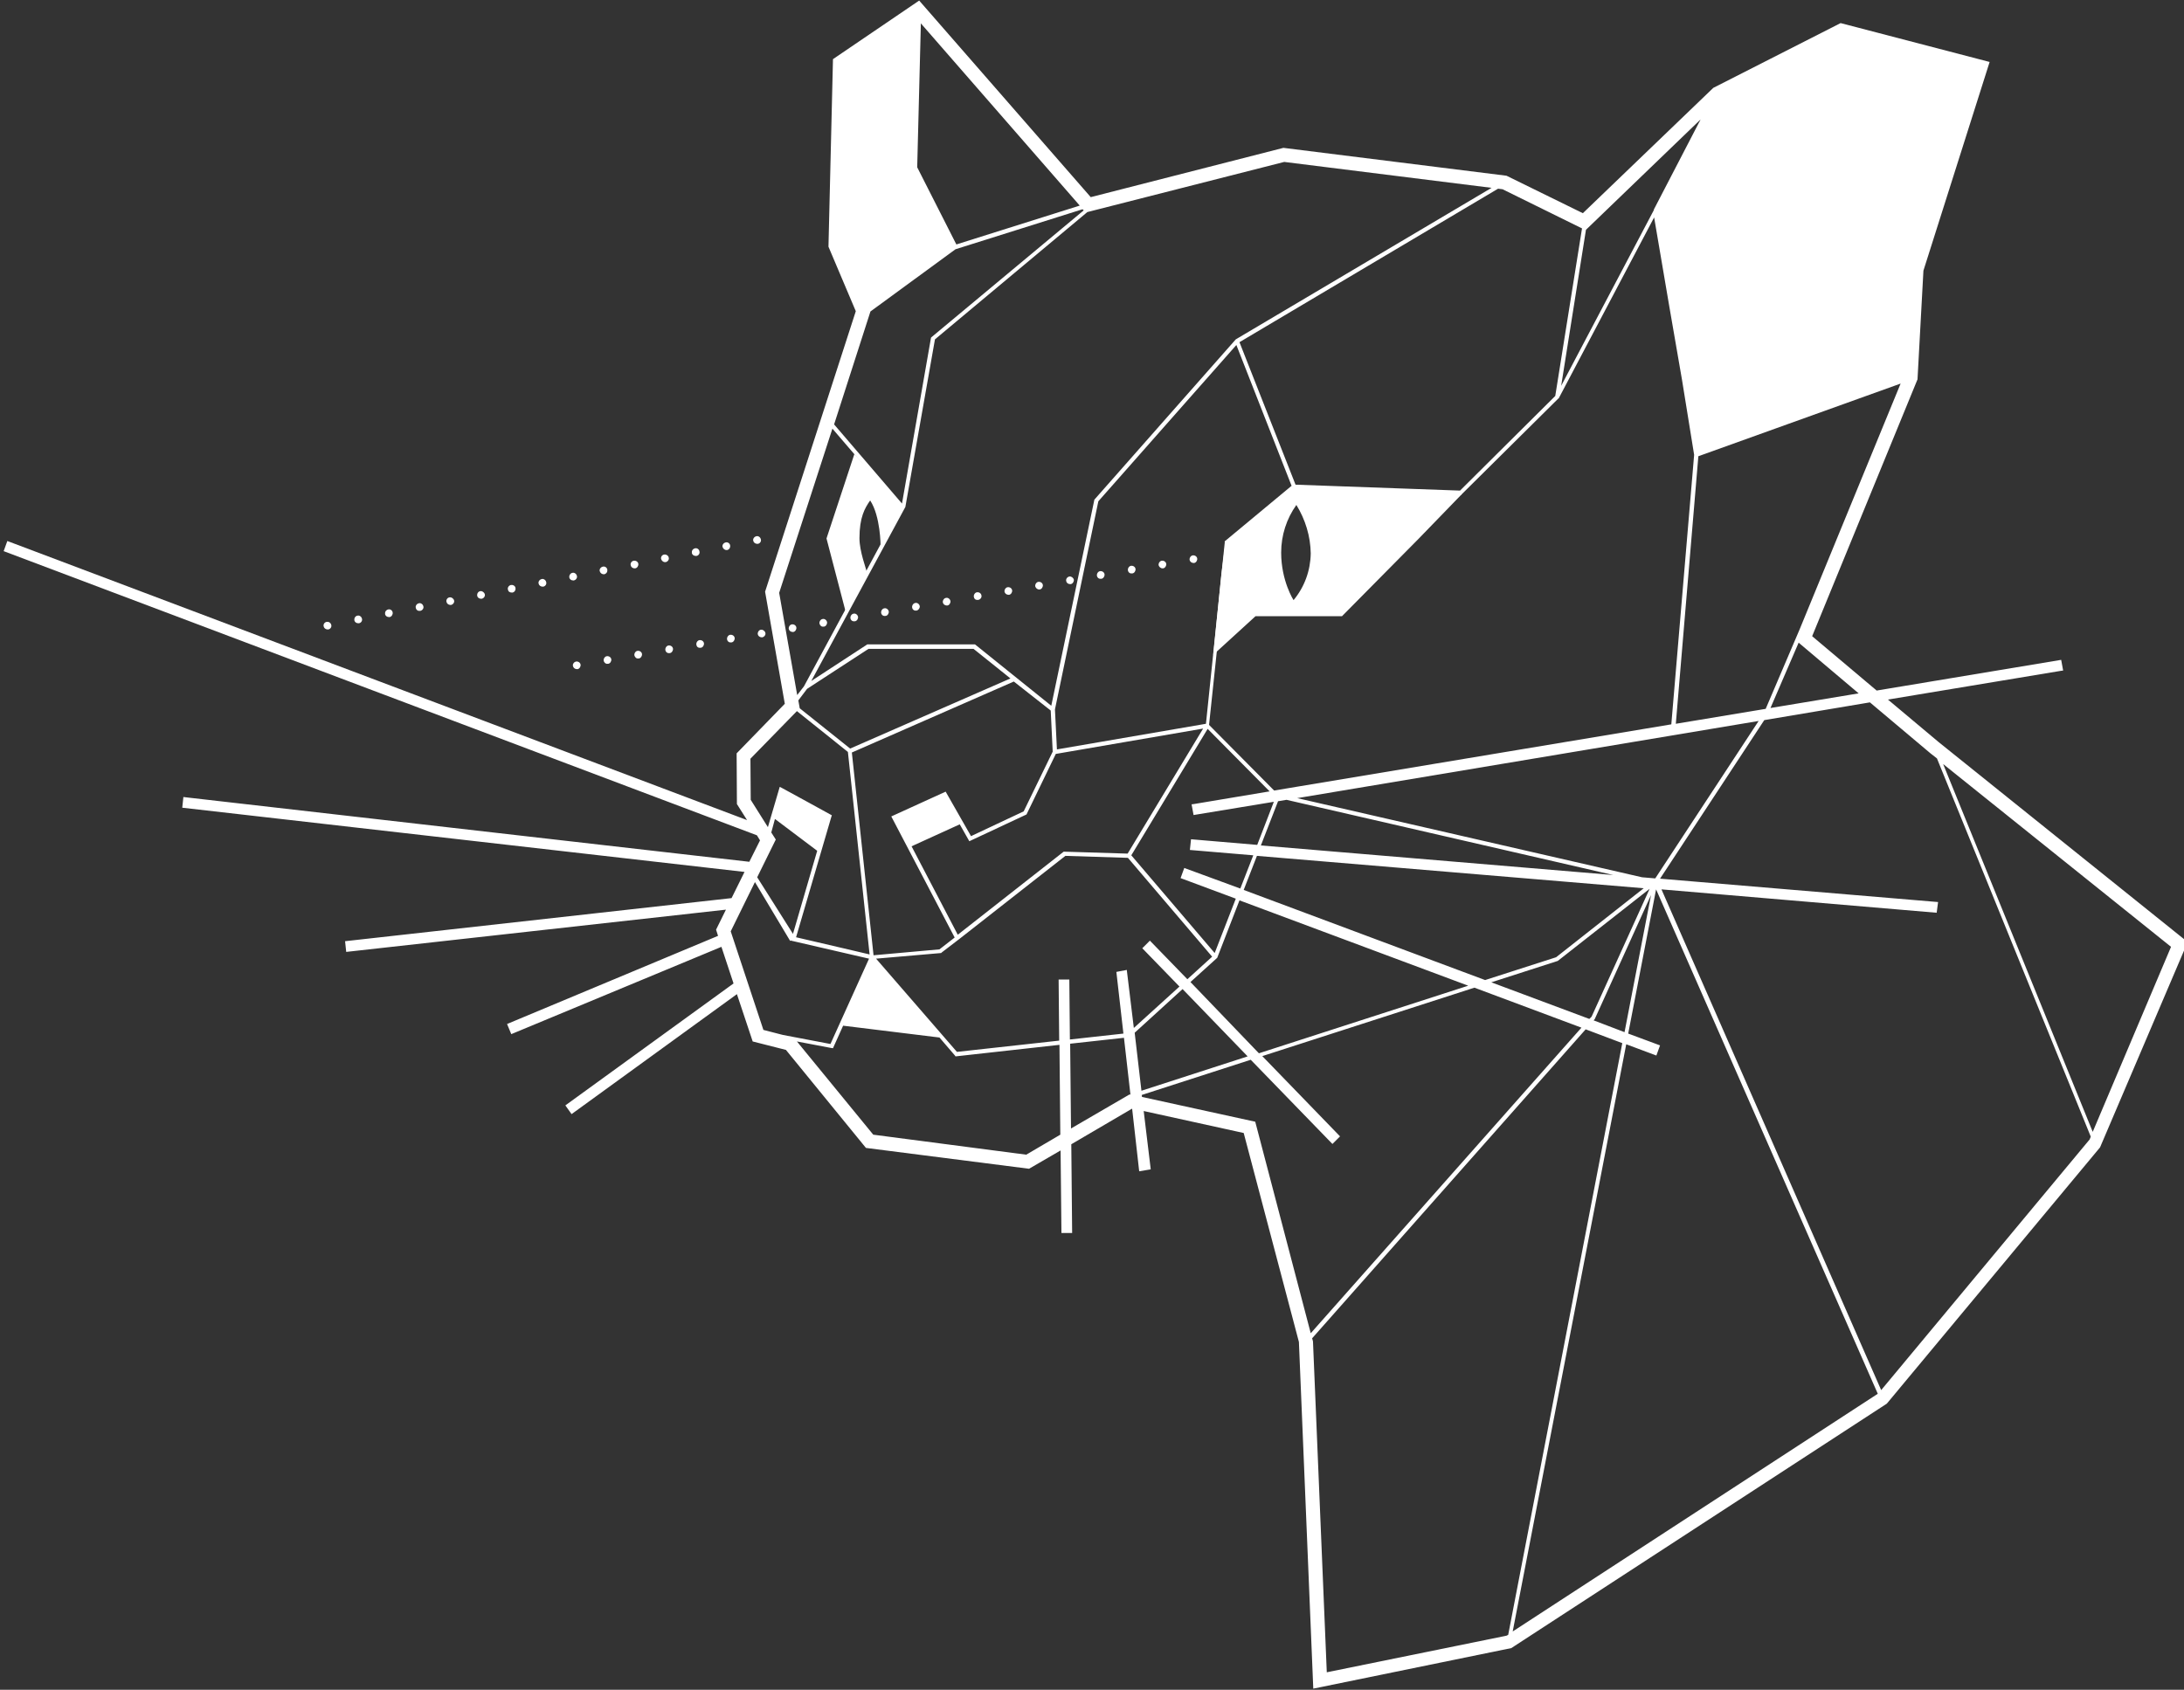 <?xml version="1.0" encoding="UTF-8" standalone="no"?>
<svg
   xmlns:dc="http://purl.org/dc/elements/1.1/"
   xmlns:cc="http://creativecommons.org/ns#"
   xmlns:rdf="http://www.w3.org/1999/02/22-rdf-syntax-ns#"
   xmlns:svg="http://www.w3.org/2000/svg"
   xmlns="http://www.w3.org/2000/svg"
   id="Layer_1"
   xml:space="preserve"
   viewBox="0 0 775.3 600"
   version="1.1"
   y="0px"
   x="0px"
   width="775.3"
   height="600"><rect x="0" y="0" width="775.3" height="600" fill="#333333" stroke="none"/><defs
   id="defs37" />
<style
   type="text/css"
   id="style2">
	.st0{fill:#E95420;}
	.st1{fill:url(#SVGID_1_);}
	.st2{fill:#999999;}
	.st3{fill:url(#SVGID_2_);}
</style>
<path
   class="st0"
   d="m 490.8,174.3 -31.5,-1.6 -24.3,20.2 -1.4,10.8 -2.9,28.8 15,-13.7 h 30.7 l 27.1,-27.4 15.4,-15.9 z m -31.6,38.8 c 0,0 -4.4,-6.8 -4.4,-16.9 0,-6.1 1.9,-12 5.4,-16.9 3.2,5.2 5,11.1 5.1,17.2 -0.1,6.1 -2.2,11.9 -6.1,16.6 z m -154.1,-22 c 0,-7.4 1.9,-10.7 3.8,-13.4 3.7,5.6 3.7,16.1 3.7,16.1 l 7.6,-13.9 -16.9,-18.7 -9.9,30 6.9,26.4 7.5,-14.2 c -0.3,-1.4 -2.7,-7.6 -2.7,-12.3 z m -101.7,45.4 c -0.1,-0.4 0,-0.7 0.2,-1 0.2,-0.3 0.5,-0.5 0.9,-0.6 0.8,-0.1 1.5,0.4 1.6,1.1 0.1,0.7 -0.4,1.5 -1.1,1.6 h -0.2 c -0.7,0 -1.3,-0.5 -1.4,-1.1 z m 10.9,-1.9 c -0.1,-0.7 0.4,-1.5 1.1,-1.6 0.8,-0.1 1.5,0.4 1.6,1.1 0.1,0.7 -0.4,1.5 -1.1,1.6 h -0.2 c -0.7,0.1 -1.3,-0.5 -1.4,-1.1 z m 10.9,-1.9 c -0.1,-0.7 0.4,-1.5 1.1,-1.6 0.8,-0.1 1.5,0.4 1.6,1.1 0.1,0.7 -0.4,1.5 -1.1,1.6 h -0.2 c -0.7,0.1 -1.2,-0.4 -1.4,-1.1 z m 11,-1.9 c -0.1,-0.7 0.4,-1.5 1.1,-1.6 0.8,-0.1 1.5,0.4 1.6,1.1 0.1,0.7 -0.4,1.5 -1.1,1.6 h -0.2 c -0.7,0.1 -1.3,-0.4 -1.4,-1.1 z m 11,-1.9 c -0.1,-0.7 0.4,-1.5 1.1,-1.6 0.8,-0.1 1.5,0.4 1.6,1.1 0.1,0.7 -0.4,1.5 -1.1,1.6 h -0.2 c -0.8,0.1 -1.3,-0.4 -1.4,-1.1 z m 10.9,-1.9 c -0.1,-0.7 0.4,-1.5 1.1,-1.6 0.8,-0.1 1.5,0.4 1.6,1.1 0.1,0.7 -0.4,1.5 -1.1,1.6 h -0.2 c -0.7,0.1 -1.3,-0.4 -1.4,-1.1 z m 10.9,-1.8 c -0.1,-0.7 0.4,-1.5 1.1,-1.6 0.7,-0.1 1.4,0.4 1.6,1.1 0.1,0.4 0,0.7 -0.2,1 -0.2,0.3 -0.5,0.5 -0.9,0.6 h -0.2 c -0.7,0 -1.3,-0.5 -1.4,-1.1 z m 11,-1.9 c -0.1,-0.7 0.4,-1.5 1.1,-1.6 0.8,-0.1 1.5,0.4 1.6,1.1 0.1,0.7 -0.4,1.5 -1.1,1.6 h -0.2 c -0.7,0 -1.3,-0.5 -1.4,-1.1 z m 10.9,-1.9 c -0.1,-0.7 0.4,-1.5 1.1,-1.6 0.4,-0.1 0.7,0 1,0.2 0.3,0.2 0.5,0.5 0.6,0.9 0.1,0.7 -0.4,1.5 -1.1,1.6 h -0.2 c -0.7,0.1 -1.2,-0.4 -1.4,-1.1 z m 11,-1.9 c -0.1,-0.7 0.4,-1.5 1.1,-1.6 0.4,-0.1 0.7,0 1,0.2 0.3,0.2 0.5,0.5 0.6,0.9 0.1,0.7 -0.4,1.5 -1.1,1.6 h -0.2 c -0.7,0.1 -1.3,-0.4 -1.4,-1.1 z m 10.9,-1.9 c -0.1,-0.7 0.4,-1.5 1.1,-1.6 0.4,-0.1 0.7,0 1,0.2 0.3,0.2 0.5,0.5 0.6,0.9 0.1,0.7 -0.4,1.5 -1.1,1.6 h -0.2 c -0.7,0.1 -1.3,-0.4 -1.4,-1.1 z m 11,-1.9 c -0.1,-0.7 0.4,-1.5 1.1,-1.6 0.4,-0.1 0.7,0 1,0.2 0.3,0.2 0.5,0.5 0.6,0.9 0.1,0.7 -0.4,1.4 -1.1,1.6 h -0.2 c -0.7,0.1 -1.3,-0.4 -1.4,-1.1 z m 10.9,-1.8 c -0.1,-0.7 0.4,-1.5 1.1,-1.6 0.4,-0.1 0.7,0 1,0.2 0.3,0.2 0.5,0.5 0.6,0.9 0.1,0.7 -0.4,1.5 -1.1,1.6 h -0.2 c -0.7,0 -1.3,-0.5 -1.4,-1.1 z m 11,-2 c -0.1,-0.7 0.4,-1.5 1.1,-1.6 0.8,-0.1 1.5,0.4 1.6,1.1 0.1,0.4 0,0.7 -0.2,1 -0.2,0.3 -0.5,0.5 -0.9,0.6 h -0.2 c -0.8,0.1 -1.3,-0.4 -1.4,-1.1 z m 10.9,-1.8 c -0.1,-0.7 0.4,-1.5 1.1,-1.6 0.8,-0.1 1.5,0.4 1.6,1.1 0.1,0.7 -0.4,1.5 -1.1,1.6 H 358 c -0.7,0 -1.3,-0.5 -1.4,-1.1 z m 10.9,-1.9 c -0.1,-0.7 0.4,-1.5 1.1,-1.6 0.8,-0.1 1.5,0.4 1.6,1.1 0.1,0.7 -0.4,1.5 -1.1,1.6 h -0.2 c -0.7,0 -1.2,-0.5 -1.4,-1.1 z m 11,-1.9 c -0.1,-0.4 0,-0.7 0.2,-1 0.2,-0.3 0.5,-0.5 0.9,-0.6 0.7,-0.1 1.4,0.4 1.6,1.1 0.1,0.7 -0.4,1.5 -1.1,1.6 h -0.2 c -0.7,0 -1.3,-0.4 -1.4,-1.1 z m 10.9,-1.9 c -0.1,-0.7 0.4,-1.5 1.1,-1.6 0.8,-0.1 1.5,0.4 1.6,1.1 0.1,0.7 -0.4,1.5 -1.1,1.6 h -0.2 c -0.7,0.1 -1.3,-0.4 -1.4,-1.1 z m 11,-1.9 c -0.1,-0.7 0.4,-1.5 1.1,-1.6 0.8,-0.1 1.5,0.4 1.6,1.1 0.1,0.7 -0.4,1.5 -1.1,1.6 h -0.2 c -0.7,0.1 -1.3,-0.4 -1.4,-1.1 z m 10.9,-1.8 c -0.1,-0.7 0.4,-1.5 1.1,-1.6 0.8,-0.1 1.5,0.4 1.6,1.1 0.1,0.7 -0.4,1.5 -1.1,1.6 h -0.2 c -0.7,0 -1.2,-0.5 -1.4,-1.1 z m 11,-1.9 c -0.1,-0.7 0.4,-1.5 1.1,-1.6 0.8,-0.1 1.5,0.4 1.6,1.1 0.1,0.7 -0.4,1.5 -1.1,1.6 h -0.2 c -0.7,0 -1.3,-0.5 -1.4,-1.1 z m -307.4,23.6 c -0.2,-0.7 0.3,-1.5 1.1,-1.6 0.7,-0.1 1.4,0.3 1.6,1.1 0.2,0.7 -0.3,1.5 -1.1,1.6 h -0.2 c -0.7,0 -1.3,-0.5 -1.4,-1.1 z m 10.9,-2.2 c -0.1,-0.8 0.4,-1.5 1.1,-1.6 0.4,-0.1 0.7,0 1,0.2 0.3,0.2 0.5,0.5 0.6,0.9 0.2,0.7 -0.3,1.5 -1.1,1.6 h -0.2 c -0.7,0 -1.3,-0.4 -1.4,-1.1 z m 10.9,-2.2 c -0.1,-0.7 0.3,-1.4 1.1,-1.6 0.7,-0.2 1.5,0.3 1.6,1.1 0.1,0.7 -0.4,1.5 -1.1,1.6 h -0.2 c -0.7,0 -1.3,-0.4 -1.4,-1.1 z m 10.9,-2.2 c -0.1,-0.4 0,-0.7 0.2,-1 0.2,-0.3 0.5,-0.5 0.9,-0.6 0.4,-0.1 0.7,0 1,0.2 0.3,0.2 0.5,0.5 0.6,0.9 0.1,0.4 0,0.7 -0.2,1 -0.2,0.3 -0.5,0.5 -0.9,0.6 H 149 c -0.7,0.1 -1.3,-0.4 -1.4,-1.1 z m 10.9,-2.1 c -0.2,-0.7 0.3,-1.5 1.1,-1.6 0.7,-0.1 1.4,0.4 1.6,1.1 0.1,0.4 0,0.7 -0.2,1 -0.2,0.3 -0.5,0.5 -0.9,0.6 h -0.2 c -0.7,0 -1.3,-0.5 -1.4,-1.1 z m 10.9,-2.2 c -0.1,-0.8 0.4,-1.5 1.1,-1.6 0.7,-0.1 1.4,0.4 1.6,1.1 0.1,0.4 0,0.7 -0.2,1 -0.2,0.3 -0.5,0.5 -0.9,0.6 h -0.2 c -0.7,0 -1.3,-0.4 -1.4,-1.1 z m 10.9,-2.2 c -0.1,-0.4 0,-0.7 0.2,-1 0.2,-0.3 0.5,-0.5 0.9,-0.6 0.7,-0.1 1.5,0.3 1.6,1.1 0.1,0.8 -0.4,1.5 -1.1,1.6 h -0.2 c -0.8,0 -1.3,-0.4 -1.4,-1.1 z m 10.9,-2.1 c -0.1,-0.4 0,-0.7 0.2,-1 0.2,-0.3 0.5,-0.5 0.9,-0.6 0.4,-0.1 0.7,0 1,0.2 0.3,0.2 0.5,0.5 0.6,0.9 0.2,0.7 -0.3,1.5 -1.1,1.6 h -0.2 c -0.7,0 -1.3,-0.5 -1.4,-1.1 z m 10.9,-2.2 c -0.1,-0.7 0.4,-1.5 1.1,-1.6 0.4,-0.1 0.7,0 1,0.2 0.3,0.2 0.5,0.5 0.6,0.9 0.1,0.4 0,0.7 -0.2,1 -0.2,0.3 -0.5,0.5 -0.9,0.6 h -0.2 c -0.7,0 -1.3,-0.4 -1.4,-1.1 z m 10.8,-2.2 c -0.1,-0.4 0,-0.7 0.2,-1 0.2,-0.3 0.5,-0.5 0.9,-0.6 0.7,-0.2 1.5,0.3 1.6,1.1 0.1,0.7 -0.3,1.4 -1.1,1.6 h -0.2 c -0.6,0 -1.2,-0.4 -1.4,-1.1 z m 11,-2.1 c -0.2,-0.7 0.3,-1.5 1.1,-1.6 0.8,-0.1 1.5,0.4 1.6,1.1 0.1,0.7 -0.4,1.5 -1.1,1.6 h -0.2 c -0.8,0 -1.3,-0.5 -1.4,-1.1 z m 10.8,-2.2 c -0.2,-0.7 0.3,-1.5 1.1,-1.6 0.7,-0.1 1.5,0.4 1.6,1.1 0.1,0.4 0,0.7 -0.2,1 -0.2,0.3 -0.5,0.5 -0.9,0.6 h -0.2 c -0.7,0 -1.2,-0.5 -1.4,-1.1 z m 10.9,-2.2 c -0.1,-0.7 0.3,-1.4 1.1,-1.6 0.7,-0.2 1.5,0.3 1.6,1.1 0.2,0.7 -0.3,1.5 -1.1,1.6 H 247 c -0.7,0 -1.3,-0.4 -1.4,-1.1 z m 10.9,-2.1 c -0.1,-0.4 0,-0.7 0.2,-1 0.2,-0.3 0.5,-0.5 0.9,-0.6 0.7,-0.2 1.5,0.3 1.6,1.1 0.1,0.8 -0.4,1.5 -1.1,1.6 h -0.2 c -0.7,0 -1.2,-0.5 -1.4,-1.1 z m 10.9,-2.2 c -0.1,-0.4 0,-0.7 0.2,-1 0.2,-0.3 0.5,-0.5 0.9,-0.6 0.4,-0.1 0.7,0 1,0.2 0.3,0.2 0.5,0.5 0.6,0.9 0.2,0.7 -0.3,1.5 -1.1,1.6 h -0.2 c -0.7,0 -1.3,-0.5 -1.4,-1.1 z"
   id="path4"
   style="fill:#ffffff" />
<linearGradient
   id="SVGID_1_"
   y2="441.37"
   gradientUnits="userSpaceOnUse"
   x2="621.17"
   gradientTransform="matrix(775.51,0,0,599.59,-480970,-264460)"
   y1="441.72"
   x1="620.39">
	<stop
   stop-color="#2C001E"
   offset="0"
   id="stop6" />
	<stop
   stop-color="#772953"
   offset=".55"
   id="stop8" />
	<stop
   stop-color="#E95420"
   offset="1"
   id="stop10" />
</linearGradient>
<path
   class="st1"
   d="m 670.2,248.4 61.4,-10.2 0.8,-0.1 -0.7,-3.8 -65.5,10.9 -22.9,-19.3 37.4,-91.2 2.1,-38.6 L 706.3,22 653.4,8.2 608.2,31.2 561.9,75.7 534.8,62.4 455.6,52.5 387.2,70 326.3,0.2 295.7,21 l -1.6,66.6 9.7,22.9 -32.2,99.6 7,39.8 -17.1,17.6 0.1,18 3.6,5.7 -261.8,-98.8 -0.8,-0.3 -1.3,3.6 267.4,100.9 1.1,1.8 -3.8,7.6 -200.1,-22.9 -0.8,-0.1 -0.4,3.8 199.6,22.8 -4.6,9.3 -137.2,15.3 0.4,3.8 134.8,-15 -3.5,7.1 0.7,2.2 -74.9,31.3 1.5,3.6 74.6,-31 4.3,13 -59.7,43.3 2.2,3.1 58.7,-42.6 5.6,16.8 11.8,3 28.4,34.8 57.9,7.4 11.2,-6.5 0.3,29.3 h 3.8 l -0.3,-31.5 21.5,-12.6 h 0.1 l 2.4,21.3 0.1,0.9 4.1,-0.7 -2.5,-20.7 35.5,7.8 19.6,74.2 5.1,123.1 70.3,-14.4 133,-86.6 0.3,-0.2 75.7,-91 31.1,-72.9 -88.4,-71 z m -224.6,149.9 -40.2,-8.8 -0.1,-0.7 38.7,-12.5 29,29.9 2.7,-2.7 -27.6,-28.5 75.3,-24.3 38,14.2 -96.1,108.5 z m -135.6,4.6 -27.1,-33.1 12.1,2.3 0.7,0.1 3.6,-8 34.2,4.2 5.5,6.4 0.2,0.3 36.9,-4.1 0.3,31.9 -12.1,7.1 z m -39,-37.2 -11.6,-35 8.6,-17.5 12.5,20.9 0.3,-0.2 v 0.1 l 17.3,4 10.4,2.4 -13.7,30.3 -16.8,-3.2 -0.8,-0.2 z m 24.5,-213.5 24.1,28.1 -34.2,63.4 -2.4,3.1 -6.4,-36.3 z m 44,-65.4 -13.9,-27.4 1.3,-51.1 56.4,64.7 z m -30.5,23.8 30.2,-22.1 45.1,-14.2 0.4,0.4 -54,45 -0.2,0.2 -10.3,58.9 -24.1,-28.1 z m 255.2,251.2 -34.8,-13 23.6,-7.6 32.6,-25.6 L 565,361 Z m -223.5,-69.1 3.4,6 20.3,-9.5 10.4,-21.5 52.3,-9 -26.8,44.4 -22.7,-0.7 -37.6,29.5 -16.4,-31.4 z M 436,193 l 23.5,-19.5 58.9,2.2 h 0.3 l 34.5,-34.2 h 0.1 l 33.9,-64.3 5.4,31.7 4.5,26 4.3,26.6 -8.1,95.7 -141,23.5 -23.1,-23.3 z m -15.6,115.2 -1.3,3.6 19.6,7.3 -7.5,19.3 -29.6,-34.7 27.1,-44.9 22,22.2 -26.9,4.5 -0.8,0.1 0.7,3.8 28.5,-4.7 -5.9,15.3 -23.5,-2 -0.4,3.8 22.5,1.9 -4.6,11.8 z M 582.9,311.5 460.5,283.4 624.3,256 587.6,311.9 Z M 456.7,284 l 116,26.7 -125.1,-10.5 6.1,-15.7 z m -145.7,56.4 23.1,-2 0.2,-0.2 6.4,-4.9 37.5,-29.4 22.2,0.7 29.9,35.1 -8.8,8 -13.3,-13.7 -2.7,2.7 13.2,13.6 -16.2,14.7 -2.5,-20.6 -3.7,0.7 2.5,21.9 -19,2.1 -0.2,-21.3 h -3.8 l 0.2,21.7 -36.3,4 z m 91.8,26.3 17,-15.5 23.1,23.9 -37.7,12.2 z m 19.8,-18 9.5,-8.6 7.9,-20.4 81.2,30.3 -74.3,24 z m 129.8,-8.8 -25.2,8.1 -85.7,-32 4.7,-12.1 137.3,11.5 z m 135.1,-15.8 0.5,-3.8 -98.7,-8.3 37,-56.3 37.5,-6.3 21.5,18.1 2.3,1.8 54.6,134.3 -0.4,1 -74,89 -78,-177.8 z m -59,-72.7 10,-23.2 21.3,18 z m -1.7,0.3 -31.9,5.3 8,-95 71.8,-25.8 -35.9,87.4 z m -23.1,-209.3 -16.6,32 v 0.2 L 554.2,137 563,81.6 Z m -70.3,24.8 28.2,13.9 -9.5,59.5 -33.8,33.6 -58.4,-2.1 L 440,121.5 531.8,67 Z m -94.5,55.3 19.6,50 -23.6,19.6 h -0.1 v 0.1 l -0.1,0.1 0.1,0.1 -6.7,64.6 -52.9,9.1 -0.7,-14.2 15.4,-73.9 z m -65.9,129.8 0.7,14.6 -10.3,21.2 -18.7,8.8 -9,-15.8 -19.3,8.8 22.5,43 -5.4,4.2 -23.4,2.1 -7.7,-72 57.5,-25.2 z m -71.2,13.5 -17.9,-14.3 -0.5,-2.8 3.1,-4.1 21.8,-14.2 h 37.3 l 13.1,10.5 z m -18.9,-13.3 18.1,14.5 7.7,71.9 -9.8,-2.3 -16.3,-3.8 12.5,-42.7 0.2,-0.6 -8,-4.4 -9.7,-5.3 -0.8,-0.4 -4.2,14.3 -6.1,-9.7 -0.1,-14.6 z m -9.1,43.1 1.3,-4.8 15,11.3 -8.6,29.5 -12.7,-20.1 6.6,-13.4 z m 106.1,75 19.1,-2.1 2.3,20.2 -0.3,-0.1 -20.8,12.1 z m 185.8,-8.3 0.4,-0.4 20,-44.1 -9.4,48.7 z m 177.2,39.6 -53.1,-130.6 80.9,64.9 z m -287,-344.4 73.6,9.2 -90.8,53.8 -50.1,56.8 -0.1,0.1 -15.3,73.2 -27.1,-21.8 H 307.9 L 288,241.8 321.4,180 331.9,120.5 386,75.3 Z m 78.9,523.3 -63.8,13 -4.9,-117.5 -0.3,-1.1 97.1,-109.7 13,4.9 -40.5,210.1 z m 42.5,-210 9.9,3.7 0.8,0.3 1.3,-3.6 -11.3,-4.2 9.9,-51.2 78.7,179.1 -129.6,84.4 z"
   id="path13"
   style="fill:#ffffff" />

	
	
		<linearGradient
   id="SVGID_2_"
   y2="535"
   gradientUnits="userSpaceOnUse"
   x2="1445.6"
   gradientTransform="matrix(1,0,0,-1,0,602)"
   y1="69"
   x1="1445.6">
		<stop
   stop-color="#E95420"
   offset="0"
   id="stop21" />
		<stop
   stop-color="#772953"
   offset=".32"
   id="stop23" />
		<stop
   stop-color="#6A224A"
   offset=".48"
   id="stop25" />
		<stop
   stop-color="#491033"
   offset=".78"
   id="stop27" />
		<stop
   stop-color="#2C001E"
   offset="1"
   id="stop29" />
	</linearGradient>
	
</svg>
